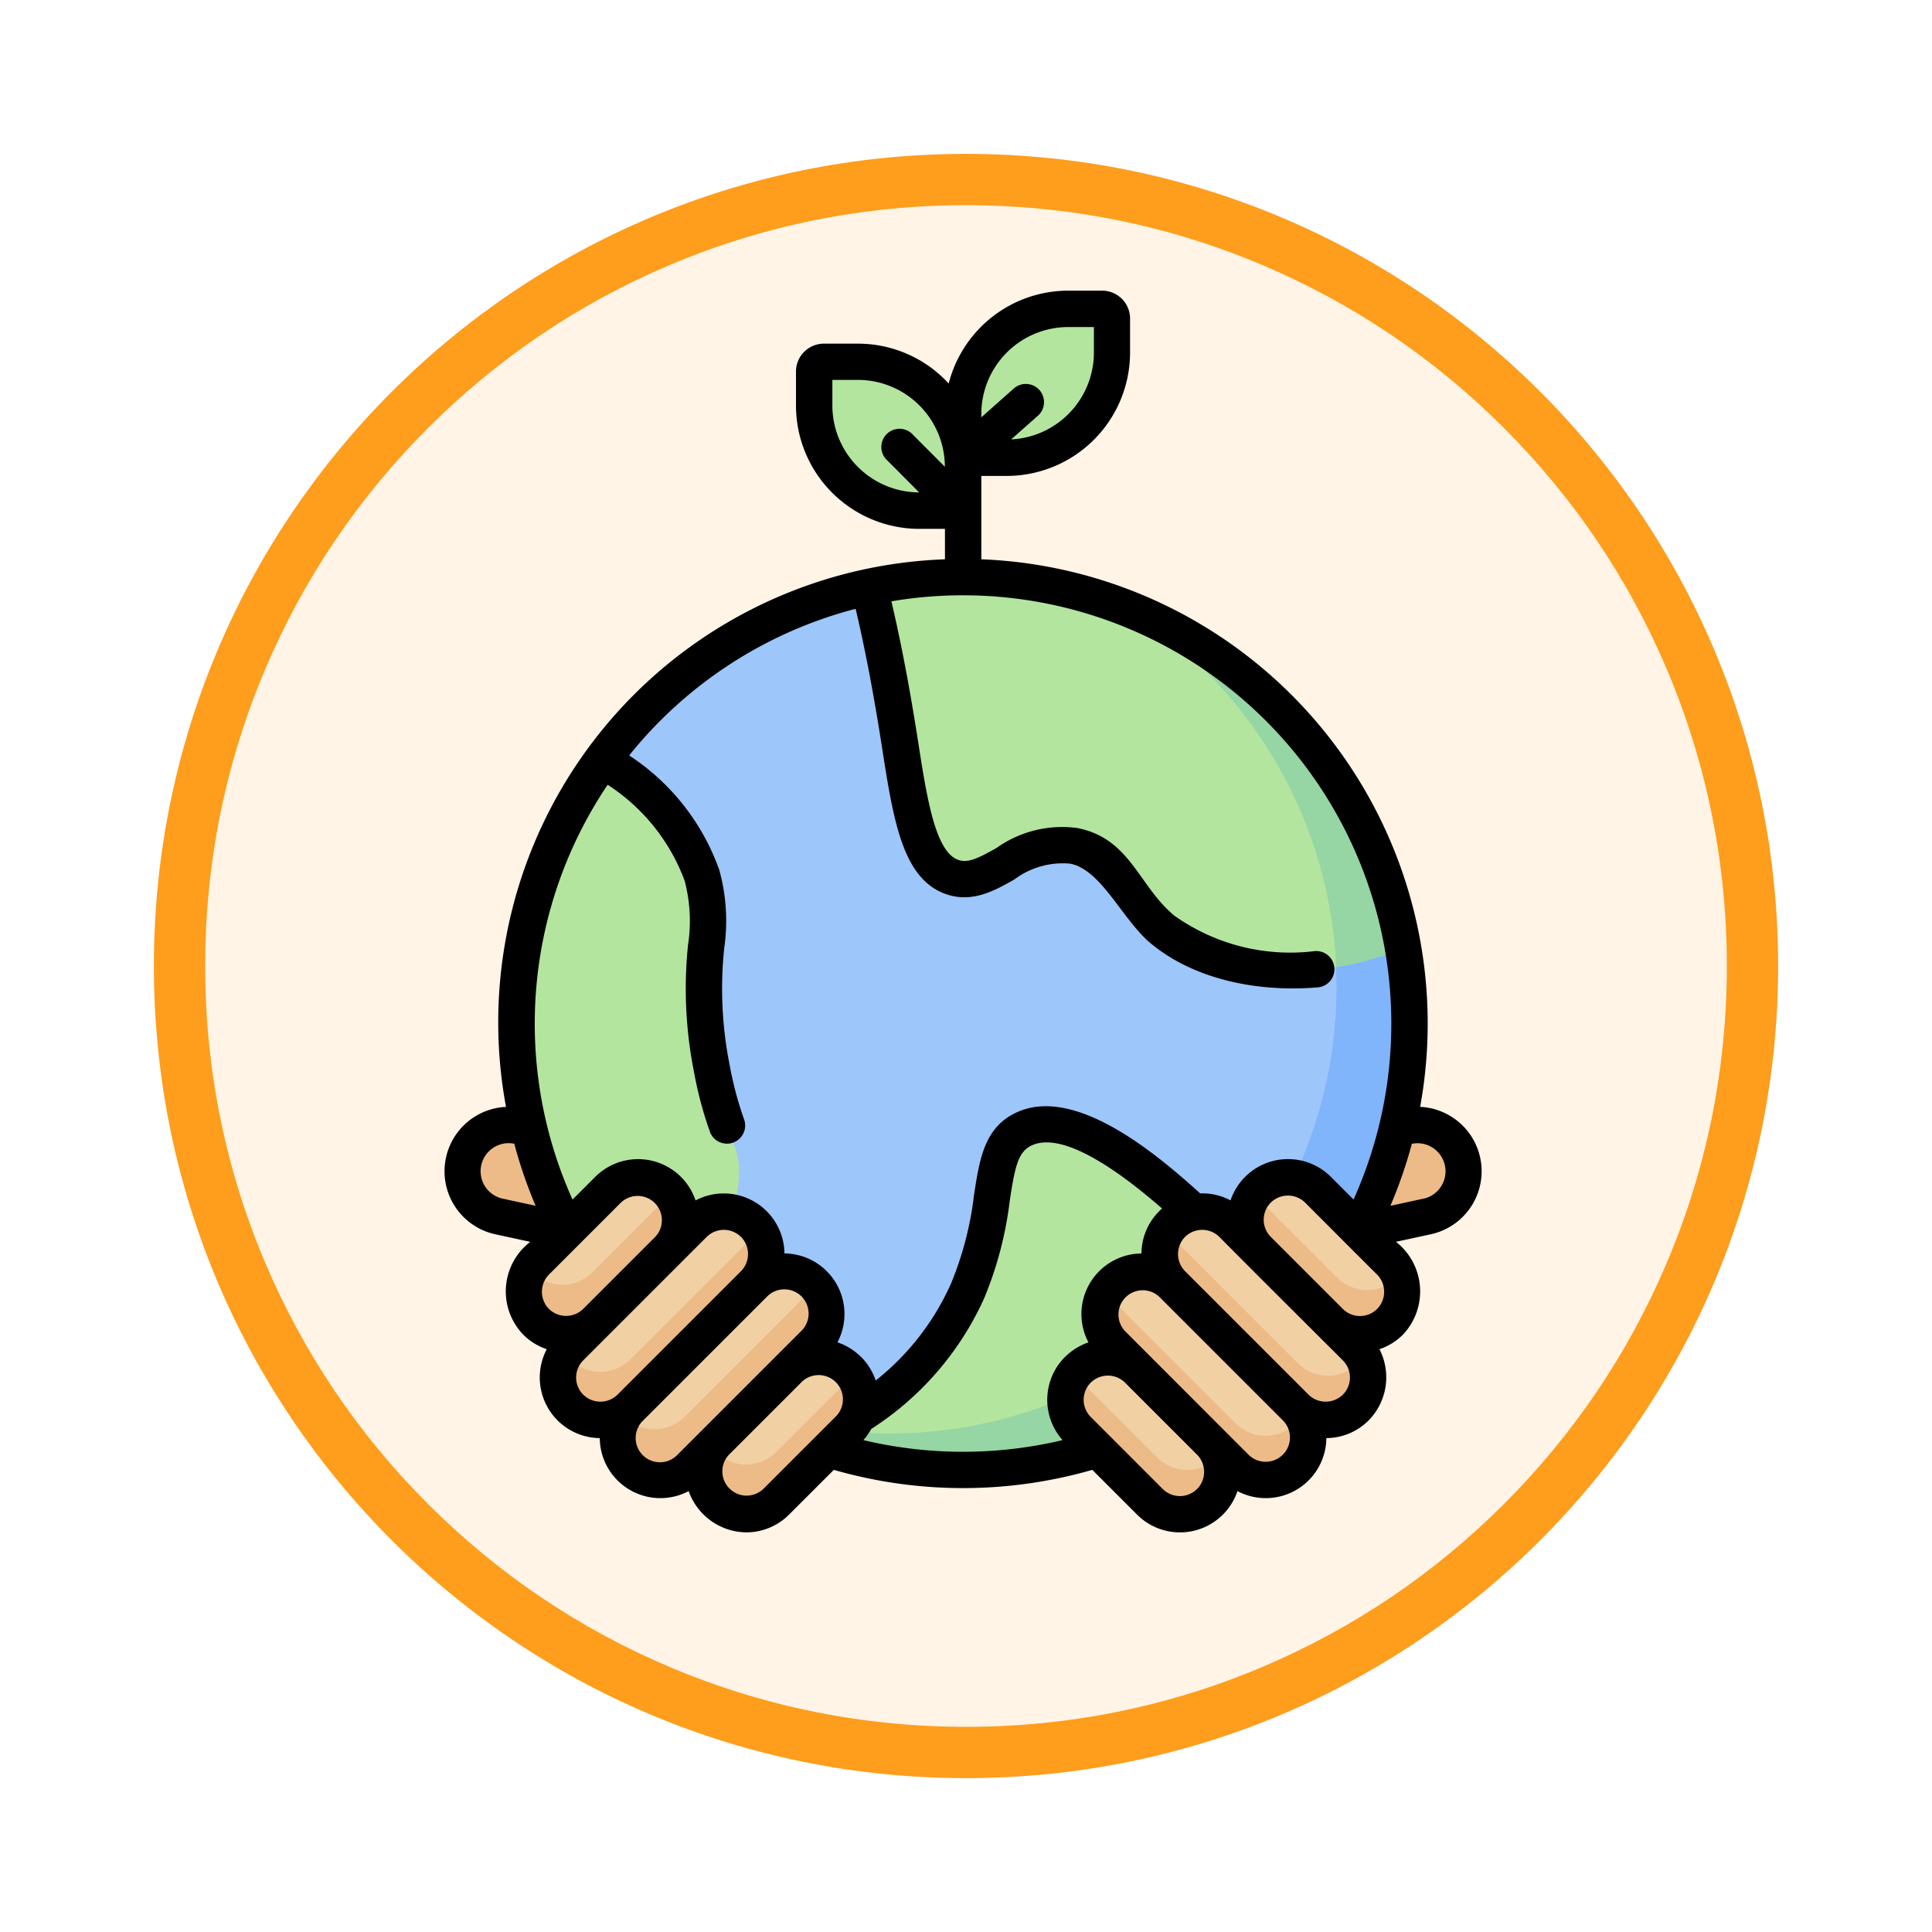 <svg xmlns="http://www.w3.org/2000/svg" xmlns:xlink="http://www.w3.org/1999/xlink" width="113" height="113" viewBox="0 0 113 113">
  <defs>
    <filter id="Trazado_982547" x="0" y="0" width="113" height="113" filterUnits="userSpaceOnUse">
      <feOffset dy="3" input="SourceAlpha"/>
      <feGaussianBlur stdDeviation="3" result="blur"/>
      <feFlood flood-opacity="0.161"/>
      <feComposite operator="in" in2="blur"/>
      <feComposite in="SourceGraphic"/>
    </filter>
  </defs>
  <g id="Grupo_1167505" data-name="Grupo 1167505" transform="translate(-171 -827)">
    <g id="Grupo_1166845" data-name="Grupo 1166845" transform="translate(180 833)">
      <g id="Grupo_1166720" data-name="Grupo 1166720">
        <g id="Grupo_1164305" data-name="Grupo 1164305" transform="translate(0)">
          <g id="Grupo_1163948" data-name="Grupo 1163948">
            <g id="Grupo_1158168" data-name="Grupo 1158168">
              <g id="Grupo_1152576" data-name="Grupo 1152576">
                <g id="Grupo_1148633" data-name="Grupo 1148633">
                  <g id="Grupo_1148525" data-name="Grupo 1148525">
                    <g transform="matrix(1, 0, 0, 1, -9, -6)" filter="url(#Trazado_982547)">
                      <g id="Trazado_982547-2" data-name="Trazado 982547" transform="translate(9 6)" fill="#fff4e6">
                        <path d="M 47.5 93.5 C 41.289 93.5 35.265 92.284 29.595 89.886 C 24.118 87.569 19.198 84.252 14.973 80.027 C 10.748 75.802 7.431 70.882 5.114 65.405 C 2.716 59.735 1.5 53.711 1.5 47.5 C 1.5 41.289 2.716 35.265 5.114 29.595 C 7.431 24.118 10.748 19.198 14.973 14.973 C 19.198 10.748 24.118 7.431 29.595 5.114 C 35.265 2.716 41.289 1.5 47.5 1.5 C 53.711 1.5 59.735 2.716 65.405 5.114 C 70.882 7.431 75.802 10.748 80.027 14.973 C 84.252 19.198 87.569 24.118 89.886 29.595 C 92.284 35.265 93.5 41.289 93.5 47.5 C 93.5 53.711 92.284 59.735 89.886 65.405 C 87.569 70.882 84.252 75.802 80.027 80.027 C 75.802 84.252 70.882 87.569 65.405 89.886 C 59.735 92.284 53.711 93.5 47.5 93.5 Z" stroke="none"/>
                        <path d="M 47.5 3 C 41.491 3 35.664 4.176 30.18 6.496 C 24.881 8.737 20.122 11.946 16.034 16.034 C 11.946 20.122 8.737 24.881 6.496 30.18 C 4.176 35.664 3 41.491 3 47.5 C 3 53.509 4.176 59.336 6.496 64.82 C 8.737 70.119 11.946 74.878 16.034 78.966 C 20.122 83.054 24.881 86.263 30.18 88.504 C 35.664 90.824 41.491 92 47.5 92 C 53.509 92 59.336 90.824 64.82 88.504 C 70.119 86.263 74.878 83.054 78.966 78.966 C 83.054 74.878 86.263 70.119 88.504 64.82 C 90.824 59.336 92 53.509 92 47.5 C 92 41.491 90.824 35.664 88.504 30.18 C 86.263 24.881 83.054 20.122 78.966 16.034 C 74.878 11.946 70.119 8.737 64.82 6.496 C 59.336 4.176 53.509 3 47.5 3 M 47.5 0 C 73.734 0 95 21.266 95 47.5 C 95 73.734 73.734 95 47.5 95 C 21.266 95 0 73.734 0 47.5 C 0 21.266 21.266 0 47.5 0 Z" stroke="none" fill="#ff9d1c"/>
                      </g>
                    </g>
                  </g>
                </g>
              </g>
            </g>
          </g>
        </g>
      </g>
    </g>
    <g id="cuidado_2_" data-name="cuidado (2)" transform="translate(154.796 844)">
      <g id="Grupo_1167504" data-name="Grupo 1167504" transform="translate(43.269 1.064)">
        <path id="Trazado_1005023" data-name="Trazado 1005023" d="M200.76,38.039h2.559V35.48a6.149,6.149,0,0,0-6.149-6.149h-1.992a.567.567,0,0,0-.567.567V31.89A6.149,6.149,0,0,0,200.76,38.039Z" transform="translate(-174.056 -26.234)" fill="#b3e59f"/>
        <g id="Grupo_1167501" data-name="Grupo 1167501" transform="translate(29.263)">
          <path id="Trazado_1005024" data-name="Trazado 1005024" d="M258.553,16.208h-2.559V13.649A6.149,6.149,0,0,1,262.143,7.5h1.992a.567.567,0,0,1,.567.567v1.992A6.148,6.148,0,0,1,258.553,16.208Z" transform="translate(-255.994 -7.5)" fill="#b3e59f"/>
        </g>
        <g id="Grupo_1167502" data-name="Grupo 1167502" transform="translate(0 47.737)">
          <path id="Trazado_1005025" data-name="Trazado 1005025" d="M394.439,349.359,386.857,351l-1.146-5.289,7.582-1.643a2.706,2.706,0,0,1,1.146,5.289Z" transform="translate(-338.046 -344.007)" fill="#edbb87"/>
          <path id="Trazado_1005026" data-name="Trazado 1005026" d="M51.844,349.359,59.426,351l1.146-5.289-7.582-1.643a2.706,2.706,0,0,0-1.146,5.289Z" transform="translate(-49.71 -344.007)" fill="#edbb87"/>
        </g>
        <g id="Grupo_1167503" data-name="Grupo 1167503" transform="translate(3.152 15.689)">
          <circle id="Elipse_11732" data-name="Elipse 11732" cx="26.112" cy="26.112" r="26.112" fill="#9dc6fb"/>
          <path id="Trazado_1005027" data-name="Trazado 1005027" d="M182.371,130.618a26.117,26.117,0,0,1-23.22,46.543,26.115,26.115,0,1,0,23.22-46.543Z" transform="translate(-146.777 -128.842)" fill="#80b4fb"/>
          <path id="Trazado_1005028" data-name="Trazado 1005028" d="M248.513,139.779a26.111,26.111,0,0,0-31.22-21.1c.521,2.1,1.052,4.56,1.531,7.467.783,4.753,1.111,8.783,3.375,9.512,2.206.71,4-2.435,7.058-1.841,2.567.5,2.926,3.027,5.216,4.91C237.58,141.281,243.424,141.975,248.513,139.779Z" transform="translate(-196.672 -118.097)" fill="#b3e59f"/>
          <path id="Trazado_1005029" data-name="Trazado 1005029" d="M335.214,151.667a16.105,16.105,0,0,0,3.9-1.121,26.151,26.151,0,0,0-16.242-19.9A26.1,26.1,0,0,1,335.214,151.667Z" transform="translate(-287.277 -128.864)" fill="#95d6a4"/>
          <path id="Trazado_1005030" data-name="Trazado 1005030" d="M82.77,200.258a12.888,12.888,0,0,0-5.8-6.744,26.09,26.09,0,0,0,2.108,33.351c3.276-2.177,5.623-5.683,5.845-8.827.148-2.091-.766-2.289-1.563-6.448C82.164,205.363,83.765,203.468,82.77,200.258Z" transform="translate(-71.928 -182.815)" fill="#b3e59f"/>
          <path id="Trazado_1005031" data-name="Trazado 1005031" d="M193.558,362.4a26.126,26.126,0,0,0,28.28-7.121,38.348,38.348,0,0,0-5.866-6.35c-2.063-1.883-6.982-6.37-10.015-4.917-2.372,1.137-1.213,4.766-3.278,9.469C200.53,358.371,196.483,360.8,193.558,362.4Z" transform="translate(-176.304 -311.716)" fill="#b3e59f"/>
          <path id="Trazado_1005032" data-name="Trazado 1005032" d="M221.839,403.27a27.274,27.274,0,0,0-3.011-3.617,26.206,26.206,0,0,1-23.883,9.957c-.481.283-.946.542-1.386.782A26.3,26.3,0,0,0,221.839,403.27Z" transform="translate(-176.304 -359.712)" fill="#95d6a4"/>
        </g>
        <path id="Trazado_1005033" data-name="Trazado 1005033" d="M373.2,366.283a2.483,2.483,0,0,1,3.511,0l4.213,4.213a2.483,2.483,0,0,1-3.511,3.511l-4.213-4.213A2.483,2.483,0,0,1,373.2,366.283Z" transform="translate(-326.686 -314.762)" fill="#f1d0a4"/>
        <path id="Trazado_1005034" data-name="Trazado 1005034" d="M381.34,376.64a2.483,2.483,0,0,1-3.511,0l-4.213-4.213a2.472,2.472,0,0,1-.532-.793,2.481,2.481,0,0,0,.122,3.376l4.213,4.213a2.482,2.482,0,0,0,4.043-2.718C381.423,376.55,381.383,376.6,381.34,376.64Z" transform="translate(-326.692 -319.978)" fill="#edbb87"/>
        <path id="Trazado_1005035" data-name="Trazado 1005035" d="M337.845,380.425a2.483,2.483,0,0,1,3.511,0l7.222,7.222a2.483,2.483,0,1,1-3.511,3.511l-7.222-7.222A2.483,2.483,0,0,1,337.845,380.425Z" transform="translate(-296.346 -326.898)" fill="#f1d0a4"/>
        <path id="Trazado_1005036" data-name="Trazado 1005036" d="M348.72,395.106a2.483,2.483,0,0,1-3.511,0l-7.222-7.222a2.476,2.476,0,0,1-.428-.575,2.482,2.482,0,0,0,.291,3.158l7.222,7.222a2.482,2.482,0,0,0,3.939-2.935A2.5,2.5,0,0,1,348.72,395.106Z" transform="translate(-296.352 -333.429)" fill="#edbb87"/>
        <path id="Trazado_1005037" data-name="Trazado 1005037" d="M313.1,405.174a2.483,2.483,0,0,1,3.511,0l7.222,7.222a2.483,2.483,0,1,1-3.511,3.511l-7.222-7.222A2.482,2.482,0,0,1,313.1,405.174Z" transform="translate(-275.108 -348.136)" fill="#f1d0a4"/>
        <path id="Trazado_1005038" data-name="Trazado 1005038" d="M323.838,420.528a2.483,2.483,0,0,1-3.511,0l-7.222-7.222a2.473,2.473,0,0,1-.362-.464,2.481,2.481,0,0,0,.362,3.047l7.222,7.222a2.481,2.481,0,0,0,3.873-3.047A2.475,2.475,0,0,1,323.838,420.528Z" transform="translate(-275.117 -355.341)" fill="#edbb87"/>
        <path id="Trazado_1005039" data-name="Trazado 1005039" d="M298.953,440.529a2.483,2.483,0,0,1,3.511,0l4.213,4.213a2.483,2.483,0,0,1-3.511,3.511l-4.213-4.213A2.483,2.483,0,0,1,298.953,440.529Z" transform="translate(-262.972 -378.476)" fill="#f1d0a4"/>
        <path id="Trazado_1005040" data-name="Trazado 1005040" d="M307.11,450.784a2.483,2.483,0,0,1-3.511,0l-4.213-4.213a2.472,2.472,0,0,1-.534-.8,2.481,2.481,0,0,0,.109,3.391l4.213,4.213a2.482,2.482,0,0,0,4.045-2.714C307.183,450.7,307.149,450.745,307.11,450.784Z" transform="translate(-262.98 -383.601)" fill="#edbb87"/>
        <path id="Trazado_1005041" data-name="Trazado 1005041" d="M83.268,366.283a2.483,2.483,0,0,0-3.511,0L75.544,370.5a2.483,2.483,0,0,0,3.511,3.511l4.213-4.213A2.483,2.483,0,0,0,83.268,366.283Z" transform="translate(-71.255 -314.762)" fill="#f1d0a4"/>
        <path id="Trazado_1005042" data-name="Trazado 1005042" d="M83.423,371.815a2.486,2.486,0,0,1-.359.459l-4.213,4.213a2.483,2.483,0,0,1-3.511,0c-.052-.052-.1-.106-.145-.161a2.481,2.481,0,0,0,3.87,3.052l4.213-4.213A2.481,2.481,0,0,0,83.423,371.815Z" transform="translate(-71.265 -320.134)" fill="#edbb87"/>
        <path id="Trazado_1005043" data-name="Trazado 1005043" d="M100.42,380.425a2.483,2.483,0,0,0-3.511,0l-7.222,7.222a2.483,2.483,0,0,0,3.511,3.511l7.222-7.222A2.483,2.483,0,0,0,100.42,380.425Z" transform="translate(-83.392 -326.898)" fill="#f1d0a4"/>
        <path id="Trazado_1005044" data-name="Trazado 1005044" d="M100.426,387.63,93.2,394.852a2.475,2.475,0,0,1-3.8-.349,2.482,2.482,0,0,0,3.8,3.162l7.222-7.222a2.482,2.482,0,0,0,.288-3.162A2.509,2.509,0,0,1,100.426,387.63Z" transform="translate(-83.398 -333.406)" fill="#edbb87"/>
        <path id="Trazado_1005045" data-name="Trazado 1005045" d="M125.168,405.174a2.483,2.483,0,0,0-3.511,0l-7.222,7.222a2.483,2.483,0,0,0,3.511,3.511l7.222-7.222A2.483,2.483,0,0,0,125.168,405.174Z" transform="translate(-104.629 -348.136)" fill="#f1d0a4"/>
        <path id="Trazado_1005046" data-name="Trazado 1005046" d="M125.219,409.876a2.477,2.477,0,0,1-.381.5l-7.222,7.222a2.483,2.483,0,0,1-3.511,0c-.014-.014-.026-.029-.039-.043a2.481,2.481,0,0,0,3.892,3.014l7.222-7.222A2.481,2.481,0,0,0,125.219,409.876Z" transform="translate(-104.641 -352.795)" fill="#edbb87"/>
        <path id="Trazado_1005047" data-name="Trazado 1005047" d="M157.514,440.529a2.483,2.483,0,0,0-3.511,0l-4.213,4.213a2.483,2.483,0,0,0,3.511,3.511l4.213-4.213A2.482,2.482,0,0,0,157.514,440.529Z" transform="translate(-134.969 -378.476)" fill="#f1d0a4"/>
        <path id="Trazado_1005048" data-name="Trazado 1005048" d="M157.525,447.324l-4.213,4.213a2.466,2.466,0,0,1-3.762-.3,2.481,2.481,0,0,0,3.762,3.213l4.213-4.213a2.481,2.481,0,0,0,.251-3.213A2.464,2.464,0,0,1,157.525,447.324Z" transform="translate(-134.98 -384.675)" fill="#edbb87"/>
      </g>
      <path id="Trazado_1005049" data-name="Trazado 1005049" d="M99.266,47.741A27.17,27.17,0,0,0,73.6,15.712V10.836h1.5A7.221,7.221,0,0,0,82.3,3.623V1.631A1.633,1.633,0,0,0,80.672,0H78.681a7.225,7.225,0,0,0-6.99,5.432A7.2,7.2,0,0,0,66.383,3.1H64.392A1.633,1.633,0,0,0,62.76,4.728V6.72a7.221,7.221,0,0,0,7.213,7.213h1.5v1.78A27.1,27.1,0,0,0,45.8,47.741a3.77,3.77,0,0,0-.622,7.451l2.04.442a3.648,3.648,0,0,0-.411,5.427,3.524,3.524,0,0,0,1.376.852,3.547,3.547,0,0,0,3.1,5.2,3.544,3.544,0,0,0,5.2,3.1,3.619,3.619,0,0,0,3.362,2.413,3.536,3.536,0,0,0,2.508-1.037l2.62-2.619a27.323,27.323,0,0,0,15.118,0l2.62,2.619a3.548,3.548,0,0,0,5.87-1.376,3.544,3.544,0,0,0,5.2-3.1,3.522,3.522,0,0,0,2.475-1.038,3.6,3.6,0,0,0,.631-4.162,3.531,3.531,0,0,0,1.375-.854,3.68,3.68,0,0,0-.411-5.427l2.041-.442a3.77,3.77,0,0,0-.622-7.45ZM73.6,7.213a5.09,5.09,0,0,1,5.085-5.085h1.5v1.5A5.091,5.091,0,0,1,75.346,8.7l1.543-1.366a1.064,1.064,0,1,0-1.41-1.593L73.6,7.409Zm-3.975,1.24a1.064,1.064,0,1,0-1.5,1.5L69.963,11.8A5.09,5.09,0,0,1,64.888,6.72v-1.5h1.5A5.09,5.09,0,0,1,71.468,10.3ZM45.627,53.112a1.641,1.641,0,0,1,.656-3.216,27.124,27.124,0,0,0,1.249,3.628Zm2.683,6.444a1.431,1.431,0,0,1,0-2.006l4.213-4.213a1.419,1.419,0,0,1,2.006,2.006l-4.213,4.213A1.432,1.432,0,0,1,48.31,59.556Zm2.006,5.016a1.42,1.42,0,0,1,0-2.006l7.222-7.222a1.428,1.428,0,0,1,2.006,0h0a1.43,1.43,0,0,1,0,2.006l-7.222,7.222A1.432,1.432,0,0,1,50.316,64.571Zm5.517,3.511a1.419,1.419,0,1,1-2.006-2.006l7.222-7.222a1.419,1.419,0,1,1,2.006,2.006Zm9.228-2.207-4.213,4.213a1.419,1.419,0,0,1-2.006-2.006l4.213-4.213a1.419,1.419,0,1,1,2.006,2.006Zm1.5-3.511a3.529,3.529,0,0,0-1.376-.854,3.544,3.544,0,0,0-3.1-5.2,3.548,3.548,0,0,0-5.2-3.1,3.524,3.524,0,0,0-.852-1.376h0a3.547,3.547,0,0,0-5.016,0l-1.326,1.326A25.037,25.037,0,0,1,51.745,28.9a11.4,11.4,0,0,1,4.5,5.606,9.214,9.214,0,0,1,.2,3.771,24.911,24.911,0,0,0,.355,7.446,22.247,22.247,0,0,0,.94,3.512,1.064,1.064,0,0,0,2-.72,20.215,20.215,0,0,1-.853-3.193,22.745,22.745,0,0,1-.323-6.878,11.133,11.133,0,0,0-.293-4.569,13.332,13.332,0,0,0-5.268-6.691,25.1,25.1,0,0,1,13.245-8.576c.612,2.58,1.115,5.354,1.537,8.061.68,4.365,1.217,7.812,3.829,8.654,1.5.483,2.784-.243,3.917-.883a4.713,4.713,0,0,1,3.264-.926c1.847.358,3.056,3.3,4.743,4.687,2.481,2.04,6.108,2.85,9.739,2.549a1.064,1.064,0,1,0-.176-2.121A11.7,11.7,0,0,1,84.9,36.562c-2.113-1.737-2.57-4.527-5.689-5.132a6.621,6.621,0,0,0-4.716,1.162c-1,.562-1.635.9-2.218.71-1.363-.439-1.857-3.6-2.379-6.956-.427-2.742-.941-5.563-1.558-8.176A25.054,25.054,0,0,1,95.371,53.159l-1.326-1.326a3.547,3.547,0,0,0-5.016,0h0a3.525,3.525,0,0,0-.852,1.376A3.543,3.543,0,0,0,86.4,52.8C84,50.632,79.109,46.411,75.614,48.086c-1.838.88-2.118,2.7-2.443,4.817a19.417,19.417,0,0,1-1.35,5.184,15.006,15.006,0,0,1-4.4,5.658,3.509,3.509,0,0,0-.853-1.38Zm11.932,0a3.551,3.551,0,0,0-.14,4.866,25.238,25.238,0,0,1-11.651,0,3.531,3.531,0,0,0,.461-.653,17.769,17.769,0,0,0,6.6-7.636,21.492,21.492,0,0,0,1.5-5.716c.294-1.909.47-2.843,1.26-3.221,1.955-.937,5.547,1.849,7.649,3.678a3.528,3.528,0,0,0-1.206,2.631,3.544,3.544,0,0,0-3.1,5.2A3.533,3.533,0,0,0,78.5,62.365Zm7.724,7.724a1.42,1.42,0,0,1-2.006,0L80,65.875a1.42,1.42,0,0,1,0-2.006h0a1.428,1.428,0,0,1,2.006,0l4.214,4.214A1.433,1.433,0,0,1,86.222,70.088Zm5.016-2.006a1.42,1.42,0,0,1-2.006,0L82.009,60.86a1.419,1.419,0,0,1,2.006-2.006l7.222,7.222A1.42,1.42,0,0,1,91.237,68.082Zm3.511-3.511a1.432,1.432,0,0,1-2.006,0l-7.222-7.222a1.429,1.429,0,0,1,0-2.006h0a1.428,1.428,0,0,1,2.006,0c2.269,2.292,5.052,5.052,7.222,7.222A1.42,1.42,0,0,1,94.748,64.571Zm2.006-5.015a1.42,1.42,0,0,1-2.006,0l-4.213-4.213a1.42,1.42,0,0,1,0-2.006h0a1.43,1.43,0,0,1,2.006,0c.828.828,3.336,3.344,4.213,4.213A1.433,1.433,0,0,1,96.754,59.556Zm2.683-6.444-1.906.413A27.132,27.132,0,0,0,98.781,49.9a1.641,1.641,0,0,1,.657,3.216Z"/>
    </g>
  </g>
</svg>
